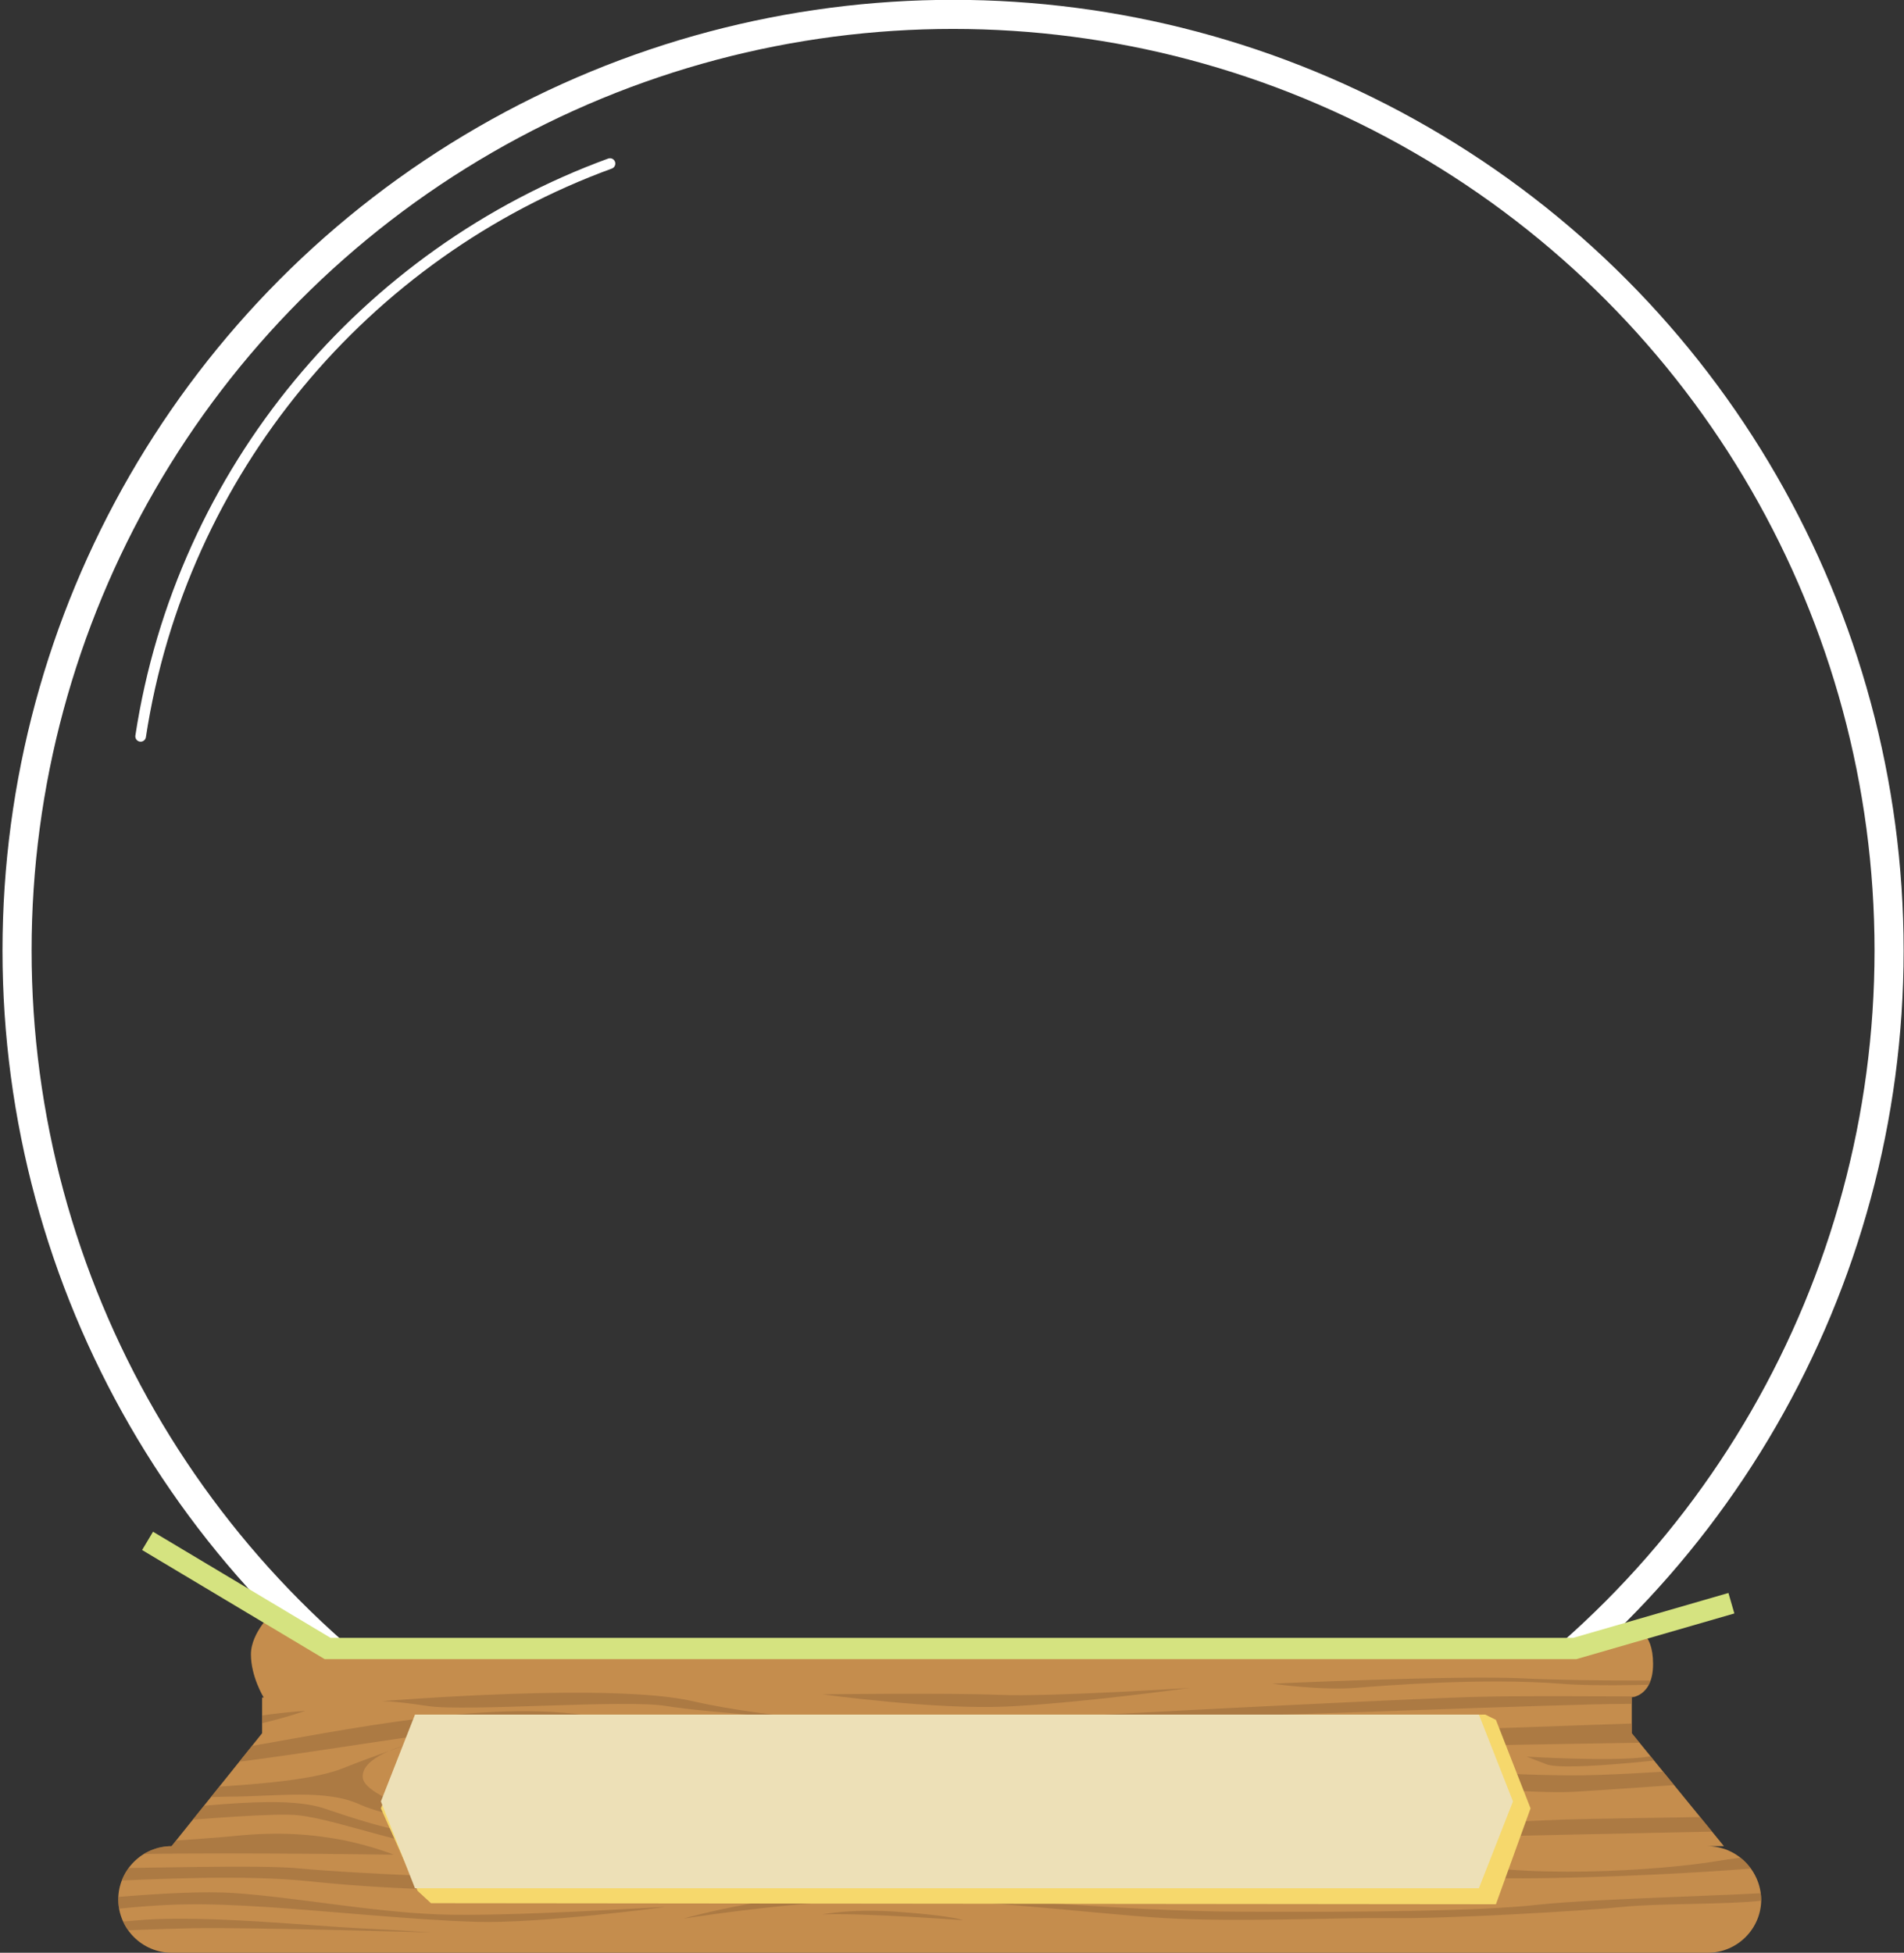 <?xml version="1.0" encoding="utf-8"?>
<!-- Generator: Adobe Illustrator 18.0.0, SVG Export Plug-In . SVG Version: 6.00 Build 0)  -->
<!DOCTYPE svg PUBLIC "-//W3C//DTD SVG 1.1//EN" "http://www.w3.org/Graphics/SVG/1.1/DTD/svg11.dtd">
<svg version="1.1" id="Layer_1" xmlns="http://www.w3.org/2000/svg" xmlns:xlink="http://www.w3.org/1999/xlink" x="0px" y="0px"
	 viewBox="0 0 357.4 366.5" enable-background="new 0 0 357.4 366.5" xml:space="preserve">
<rect x="0" y="0" width="357.4" height="366.5" fill="#333333" stroke="none"/>
<g>
	<g>
		<circle fill="none" stroke="#FFFFFF" stroke-width="5.461" stroke-miterlimit="10" cx="178.9" cy="178.4" r="175.7"/>
		<path fill="none" d="M2.9,131.3"/>
		<path fill="none" stroke="#FFFFFF" stroke-width="2" stroke-linecap="round" stroke-linejoin="round" stroke-miterlimit="10" d="
			M114.5,30.7c-46,16.8-80.5,57.7-88.1,107.5"/>
		<path fill="#C58D4D" d="M320.5,346.5h3.1l-17.3-21.2v-6.7H306c0,0,4.3,0,4.3-6.3s-3.5-6.7-3.5-6.7l-11.8,3.1H58.6l-7.2-6.3
			c0,0-4.3,3.9-4.3,8.1s2.4,8.1,2.4,8.1h-0.3v6.7l-17,21.2c-5.5,0-10,4.5-10,10v0c0,5.5,4.5,10,10,10h288.4c5.5,0,10-4.5,10-10v0
			C330.5,351,326,346.5,320.5,346.5z"/>
		<g>
			<defs>
				<path id="SVGID_1_" d="M320.5,346.5h3.1l-17.3-21.2v-6.7H306c0,0,4.3,0,4.3-6.3s-3.5-6.7-3.5-6.7l-11.8,3.1H58.6l-7.2-6.3
					c0,0-4.3,3.9-4.3,8.1s2.4,8.1,2.4,8.1h-0.3v6.7l-17,21.2c-5.5,0-10,4.5-10,10v0c0,5.5,4.5,10,10,10h288.4c5.5,0,10-4.5,10-10v0
					C330.5,351,326,346.5,320.5,346.5z"/>
			</defs>
			<clipPath id="SVGID_2_">
				<use xlink:href="#SVGID_1_"  overflow="visible"/>
			</clipPath>
			<g clip-path="url(#SVGID_2_)">
				<path fill-rule="evenodd" clip-rule="evenodd" fill="#9A6C3D" d="M90.8,403.1c-0.1,0.1-0.4,0-0.5,0
					C90.4,403,90.7,403.1,90.8,403.1z"/>
				<path fill-rule="evenodd" clip-rule="evenodd" fill="#9A6C3D" d="M66.3,404.7c-0.2,0-0.5,0-0.7,0c-0.1-0.1-0.4,0-0.4-0.1
					C65.6,404.6,65.9,404.7,66.3,404.7z"/>
				<path fill-rule="evenodd" clip-rule="evenodd" fill="#9A6C3D" d="M73.9,403.3c0.1,0.1-0.4,0-0.7,0
					C73.1,403.3,73.7,403.4,73.9,403.3z"/>
				<path fill-rule="evenodd" clip-rule="evenodd" fill="#9A6C3D" d="M72,403.3c0.1,0.1-0.4,0-0.7,0C71.2,403.3,71.8,403.3,72,403.3
					z"/>
				<path fill-rule="evenodd" clip-rule="evenodd" fill="#9A6C3D" d="M62.9,403.2c-0.4,0.1-0.8,0-1.3,0
					C61.7,403.2,62.5,403.3,62.9,403.2z"/>
			</g>
		</g>
		<polyline fill="none" stroke="#D5E380" stroke-width="4" stroke-miterlimit="10" points="27.7,289.2 61.5,309.4 295.6,309.4 
			325,300.9 		"/>
		<g>
			<defs>
				<path id="SVGID_3_" d="M320.5,346.5h3.1l-17.3-21.2v-6.7H306c0,0,4.3,0,4.3-6.3s-3.5-6.7-3.5-6.7l-11.8,3.1H58.6l-7.2-6.3
					c0,0-4.3,3.9-4.3,8.1s2.4,8.1,2.4,8.1h-0.3v6.7l-17,21.2c-5.5,0-10,4.5-10,10v0c0,5.5,4.5,10,10,10h288.4c5.5,0,10-4.5,10-10v0
					C330.5,351,326,346.5,320.5,346.5z"/>
			</defs>
			<clipPath id="SVGID_4_">
				<use xlink:href="#SVGID_3_"  overflow="visible"/>
			</clipPath>
			<g opacity="0.58" clip-path="url(#SVGID_4_)">
				<path fill="#9A6C3D" d="M-28.4,331.4c0,0,46.3,1,67.3-2.3c21-3.3,49.8-10.2,70.9-7.2c21.1,2.9,41.1,5.8,70.3,5.5
					c29.2-0.3,169.9-5.5,169.9-5.5l-1.1,4.5c0,0-115.8,1.8-144.2,2.8c-28.4,0.9-54.1,2.1-64.5,0c-10.4-2.1-31.3-6.3-43.2-5.6
					s-38,5.4-54.2,7.3c-16.2,1.9-69.9,2.9-69.9,2.9L-28.4,331.4z"/>
				<path fill="#9A6C3D" d="M57.3,321.1c0,0-16.5,6-39.9,6.3s-47.1,0-47.1,0l0.5-1.7c0,0,20.9,1.4,30.9,1.1s25.4,0.1,35.4-2.5
					C47.1,321.7,57.3,321.1,57.3,321.1z"/>
				<path fill="#9A6C3D" d="M-26.3,318.1c0,0,25.7,2.5,33.9,3.1c8.2,0.6,35.1-3.1,35.1-3.1s-19.4,7.1-30.1,6.2
					c-10.8-0.9-39.4-4.6-39.4-4.6L-26.3,318.1z"/>
				<g>
					<path fill="#9A6C3D" d="M102.4,327.4c0,0-1.3,0-3.5,0.1c-1.1,0.1-2.4,0.1-4,0.3c-1.5,0.2-3.2,0.3-5.1,0.6
						c-1.9,0.3-3.9,0.6-5.9,1.2c-0.9,0.3-1.8,0.8-2.5,1.6c-0.7,0.7-1.3,1.6-1.5,2.5c-0.2,0.9,0,1.5,0.7,2c0.7,0.5,1.7,0.9,2.8,1.1
						c1.1,0.2,2.3,0.3,3.5,0.4l1.9,0.1l1.8,0c2.4,0,4.9-0.1,7.3-0.2c2.4-0.2,4.8-0.5,7.1-0.8c2.3-0.4,4.5-0.9,6.5-1.5
						c1-0.4,1.9-0.7,2.6-1.3l0.1,0c0,0,0,0,0,0l0.1-0.1c0.1-0.1,0.1-0.1,0.1-0.2c0.1-0.1,0.1-0.3,0.1-0.5c0-0.3-0.3-0.7-0.6-1
						c-1.3-1.2-3-1.9-4.4-2.5c-1.4-0.6-2.7-0.9-3.8-1.2c-1.1-0.2-1.9-0.4-2.5-0.4C102.7,327.4,102.4,327.4,102.4,327.4z
						 M102.4,327.4c0,0,1.3,0,3.4,0.4c1.1,0.2,2.4,0.5,3.9,1c1.5,0.5,3.1,1,4.7,2.2c0.4,0.3,0.8,0.7,1,1.3c0.1,0.3,0.1,0.7,0,1
						c-0.1,0.1-0.2,0.3-0.3,0.4l-0.1,0.1c0,0,0,0-0.1,0.1l-0.1,0.1c-0.8,0.8-1.8,1.3-2.8,1.9c-2,1-4.2,1.8-6.5,2.4
						c-2.3,0.6-4.8,1.2-7.3,1.5c-2.5,0.4-5.1,0.5-7.7,0.5l-2-0.1l-1.9-0.1c-1.3-0.1-2.6-0.3-3.9-0.7c-1.3-0.4-2.6-0.9-3.8-1.9
						c-0.6-0.6-1.1-1.3-1.2-2.2c-0.2-0.8,0-1.7,0.2-2.4c0.5-1.4,1.4-2.4,2.4-3.1c1-0.8,2.1-1.4,3.3-1.6c2.2-0.4,4.3-0.5,6.2-0.6
						c1.9-0.1,3.6-0.1,5.2-0.2c1.5,0,2.9-0.1,4-0.1C101.1,327.4,102.4,327.4,102.4,327.4z"/>
				</g>
				<path fill="#9A6C3D" d="M100.1,332c0,0-8.8-1.8-9.4,0c-0.6,1.8,3.8,1.2,3.8,1.2C99.8,334.2,100.1,332,100.1,332z"/>
				<path fill="#9A6C3D" d="M-29.6,339c0,0,50.6-2.5,62.8-3.2s24.8-1.4,31.1-3.9s12-4.4,12-4.4s-8.7,2.2-8.2,6.2
					c0.5,4,17.5,8.5,17.5,8.5s-11.5-0.6-18-3.5c-6.5-3-15.6-1.5-24.8-1.5s-71.4,5-71.4,5L-29.6,339z"/>
				<path fill="#9A6C3D" d="M-28.9,345.7c0,0,33.2-4.3,47.7-5.1s33.3-4.1,42-1.2c8.7,2.9,20,6.9,34.5,5.4s23.7-9.7,29-11
					c5.2-1.3,25.8-0.3,36.8-0.3c11,0,74.2-2.6,86.7-2.3c12.5,0.3,36.3,2.2,49.5,2c13.2-0.2,52.6-3.4,52.6-3.4l1.3,2.6
					c0,0-46.8,3.4-55.9,3.9s-33.9-2.1-43.1-2.8c-9.2-0.7-26,0.1-41.2,0.3c-15.2,0.2-61.9,2.4-68.4,2.1c-6.6-0.4-13.1-0.4-18.3,1.9
					s-17.7,11.7-32.5,10.5s-27.8-6.7-35.8-7.6s-52.2,3.9-65.9,5.1s-20,1.3-20,1.3L-28.9,345.7z"/>
				<path fill="#9A6C3D" d="M286.6,329.7c0,0,16.7,1,22.8,0s7.6,0,7.6,0s-23.2,2.9-26.8,1.4C286.6,329.7,286.6,329.7,286.6,329.7z"
					/>
				<path fill="#9A6C3D" d="M-31.4,349.6c0,0,66.7-4.1,75.3-5s15-0.3,20.7,0.8c5.7,1.2,9.3,2.7,9.3,2.7s-41.2-0.6-53.8,0.1
					c-12.7,0.7-48.5,3.9-48.5,3.9L-31.4,349.6z"/>
				<path fill="#9A6C3D" d="M71.4,319.3c3-0.2,43.5-3.5,58.7,0s39.3,4.8,47.8,4.2c8.5-0.7,81.7-4.5,98.4-5
					c16.7-0.5,50.4,0.5,58.6-0.8c8.2-1.2,14.2-1.7,14.2-1.7l-1,3c0,0-33,0.8-43.5,0.8c-10.5,0-66.3,2.3-76.7,2.3
					c-10.3,0-50,3.3-59,2.2s-36.2-2.8-43.8-4.1s-37.5,1.1-44.8,0S71.4,319.3,71.4,319.3z"/>
				<path fill="#9A6C3D" d="M154.4,318c0,0,20.9,2.9,34.4,2.3c13.5-0.6,34.5-3.5,34.5-3.5s-26.3,1.7-35.7,1.3S154.4,318,154.4,318z"
					/>
				<path fill="#9A6C3D" d="M238.8,316c0,0,34.5-1.6,47-1s34.3,0.5,40.7,0s18.4-2.2,18.4-2.2v1.6c0,0-37.7,2.8-52.1,1.6
					c-14.3-1.1-32.2,0.3-38.5,0.8C247.9,317.3,238.8,316,238.8,316z"/>
				<path fill="#9A6C3D" d="M123.8,344.2c4.3-3.1,6.3-6.3,19.2-6.6c12.8-0.3,55.3,1.2,63.8,0s27.8-4.2,38-2.3
					c10.2,1.8,26.7,3.7,30.3,3.7c3.7,0,5.3,0,5.3,0s-4.5,0.3-17.5,0.5s-16.5-2.3-26.8-2.5c-10.3-0.2-26.2,3.4-40.8,3.6
					c-14.7,0.2-34.5-1.6-40.8-1.1c-6.3,0.5-10,0.3-18.5,2.7C127.4,344.6,123.8,344.2,123.8,344.2z"/>
				<path fill="#9A6C3D" d="M-29.6,356.8c0,0,28.3-6.1,42.3-6.1c14,0,36-0.8,43.8,0c7.8,0.8,48.2,3,57.3,1s19-6.3,37.8-8.2
					c18.8-1.8,44.2,0.2,53.5,0.8c9.3,0.6,17.2,1.1,33.7,0c16.5-1.1,44-2.4,54.8-2.8c10.8-0.3,55.5-0.9,55.5-0.9v2.6
					c0,0-35.2,0.7-52.7,1.1c-17.5,0.4-46.3,0.9-56.5,1.9c-10.2,1-37,4.3-50.2,2c-13.2-2.2-10.3-4.5-28.2-2.2
					c-17.8,2.3-32.8,7.7-53,8.5c-20.2,0.8-38.2-0.1-50.3-1.4c-12.2-1.3-29.3-0.4-39.4,0c-10.1,0.4-23.9,1.2-31.9,2.2
					s-15.3,2.7-15.3,2.7L-29.6,356.8z"/>
				<path fill="#9A6C3D" d="M226.9,340.6c0,0,6-2.6,11-1.6s2.2,0.6-1,1.6C233.8,341.6,229.1,342.4,226.9,340.6z"/>
				<path fill="#9A6C3D" d="M-28.4,360.8c0,0,14.3-2,27.2-2.8c12.8-0.8,33.7-3.5,45.2-2.7c11.5,0.8,25.5,3.5,38.2,4
					c12.7,0.5,41.8-1.4,42.5-1.4s-24,3.2-35.3,2.8c-11.3-0.3-28.5-2.1-39.7-2.8c-11.2-0.7-17.8-0.8-30.7,0.7s-48.5,4-48.5,4
					L-28.4,360.8z"/>
				<path fill="#9A6C3D" d="M-5.9,363.5c0,0,21.2-2.3,33.2-3.2c12-0.8,31.7,1.2,40,1.6s13.7,0.8,13.7,0.8s-33.8-1-44.8-0.8
					C25.1,362.1,2.9,363.3-5.9,363.5z"/>
				<path fill="#9A6C3D" d="M130.9,355.2c0,0,18.1-7.5,28.8-6.9c10.7,0.7,23.4,4.7,34,4.8c10.7,0.1,36.5-1.1,43-2.4
					s18.3-5.5,33.5-1.7c15.2,3.8,41.3,2.1,52.1,0.3s24.3-1.9,24.3-1.9v1.9c0,0-15.3,1.3-26.4,2c-11,0.7-33.8,1.7-43.9,1
					c-10.1-0.7-7.4-5-24.3-1.7c-16.8,3.3-46.2,5.7-59.2,4.5s-26.8-5.4-35.4-4.5C148.9,351.5,130.9,355.2,130.9,355.2z"/>
				<path fill="#9A6C3D" d="M128.3,360.1c0.7-0.3,19.2-5.1,33.5-5c14.3,0.2,48.5,3.7,71.5,3.7c23,0.1,44.5-0.1,55.3-1.3
					c10.8-1.2,40-1.8,46.8-2.5c6.8-0.7,15.9,0,15.9,0v1.7c0,0-13.9-0.8-20.4,0c-6.5,0.8-19.8,0.5-26.3,1.2
					c-6.5,0.7-33.5,2.3-43.8,2.1c-10.3-0.1-28.3,0.8-42.2,0s-40.6-4.4-57.8-3.4S128.3,360.1,128.3,360.1z"/>
				<path fill="#9A6C3D" d="M154.4,359.3c0,0,5.8-1.2,15.2-0.4c9.3,0.7,11.2,1.5,11.2,1.5S161.9,359,154.4,359.3z"/>
			</g>
			<g clip-path="url(#SVGID_4_)">
				<path fill-rule="evenodd" clip-rule="evenodd" fill="#9A6C3D" d="M90.8,403.1c-0.1,0.1-0.4,0-0.5,0
					C90.4,403,90.7,403.1,90.8,403.1z"/>
				<path fill-rule="evenodd" clip-rule="evenodd" fill="#9A6C3D" d="M66.3,404.7c-0.2,0-0.5,0-0.7,0c-0.1-0.1-0.4,0-0.4-0.1
					C65.6,404.6,65.9,404.7,66.3,404.7z"/>
				<path fill-rule="evenodd" clip-rule="evenodd" fill="#9A6C3D" d="M73.9,403.3c0.1,0.1-0.4,0-0.7,0
					C73.1,403.3,73.7,403.4,73.9,403.3z"/>
				<path fill-rule="evenodd" clip-rule="evenodd" fill="#9A6C3D" d="M72,403.3c0.1,0.1-0.4,0-0.7,0C71.2,403.3,71.8,403.3,72,403.3
					z"/>
				<path fill-rule="evenodd" clip-rule="evenodd" fill="#9A6C3D" d="M62.9,403.2c-0.4,0.1-0.8,0-1.3,0
					C61.7,403.2,62.5,403.3,62.9,403.2z"/>
			</g>
		</g>
	</g>
	<g>
		<polygon fill="#F6D86C" points="80.9,357.2 78.4,354.9 71.5,339.4 78,322.8 278.8,321.8 280.8,322.8 287.3,339.4 280.8,357.4 		
			"/>
		<polygon fill="#EDE0B7" points="77.9,354.4 71.5,338.1 77.9,321.8 277.6,321.8 284,338.1 277.6,354.4 		"/>
	</g>
</g>
</svg>
